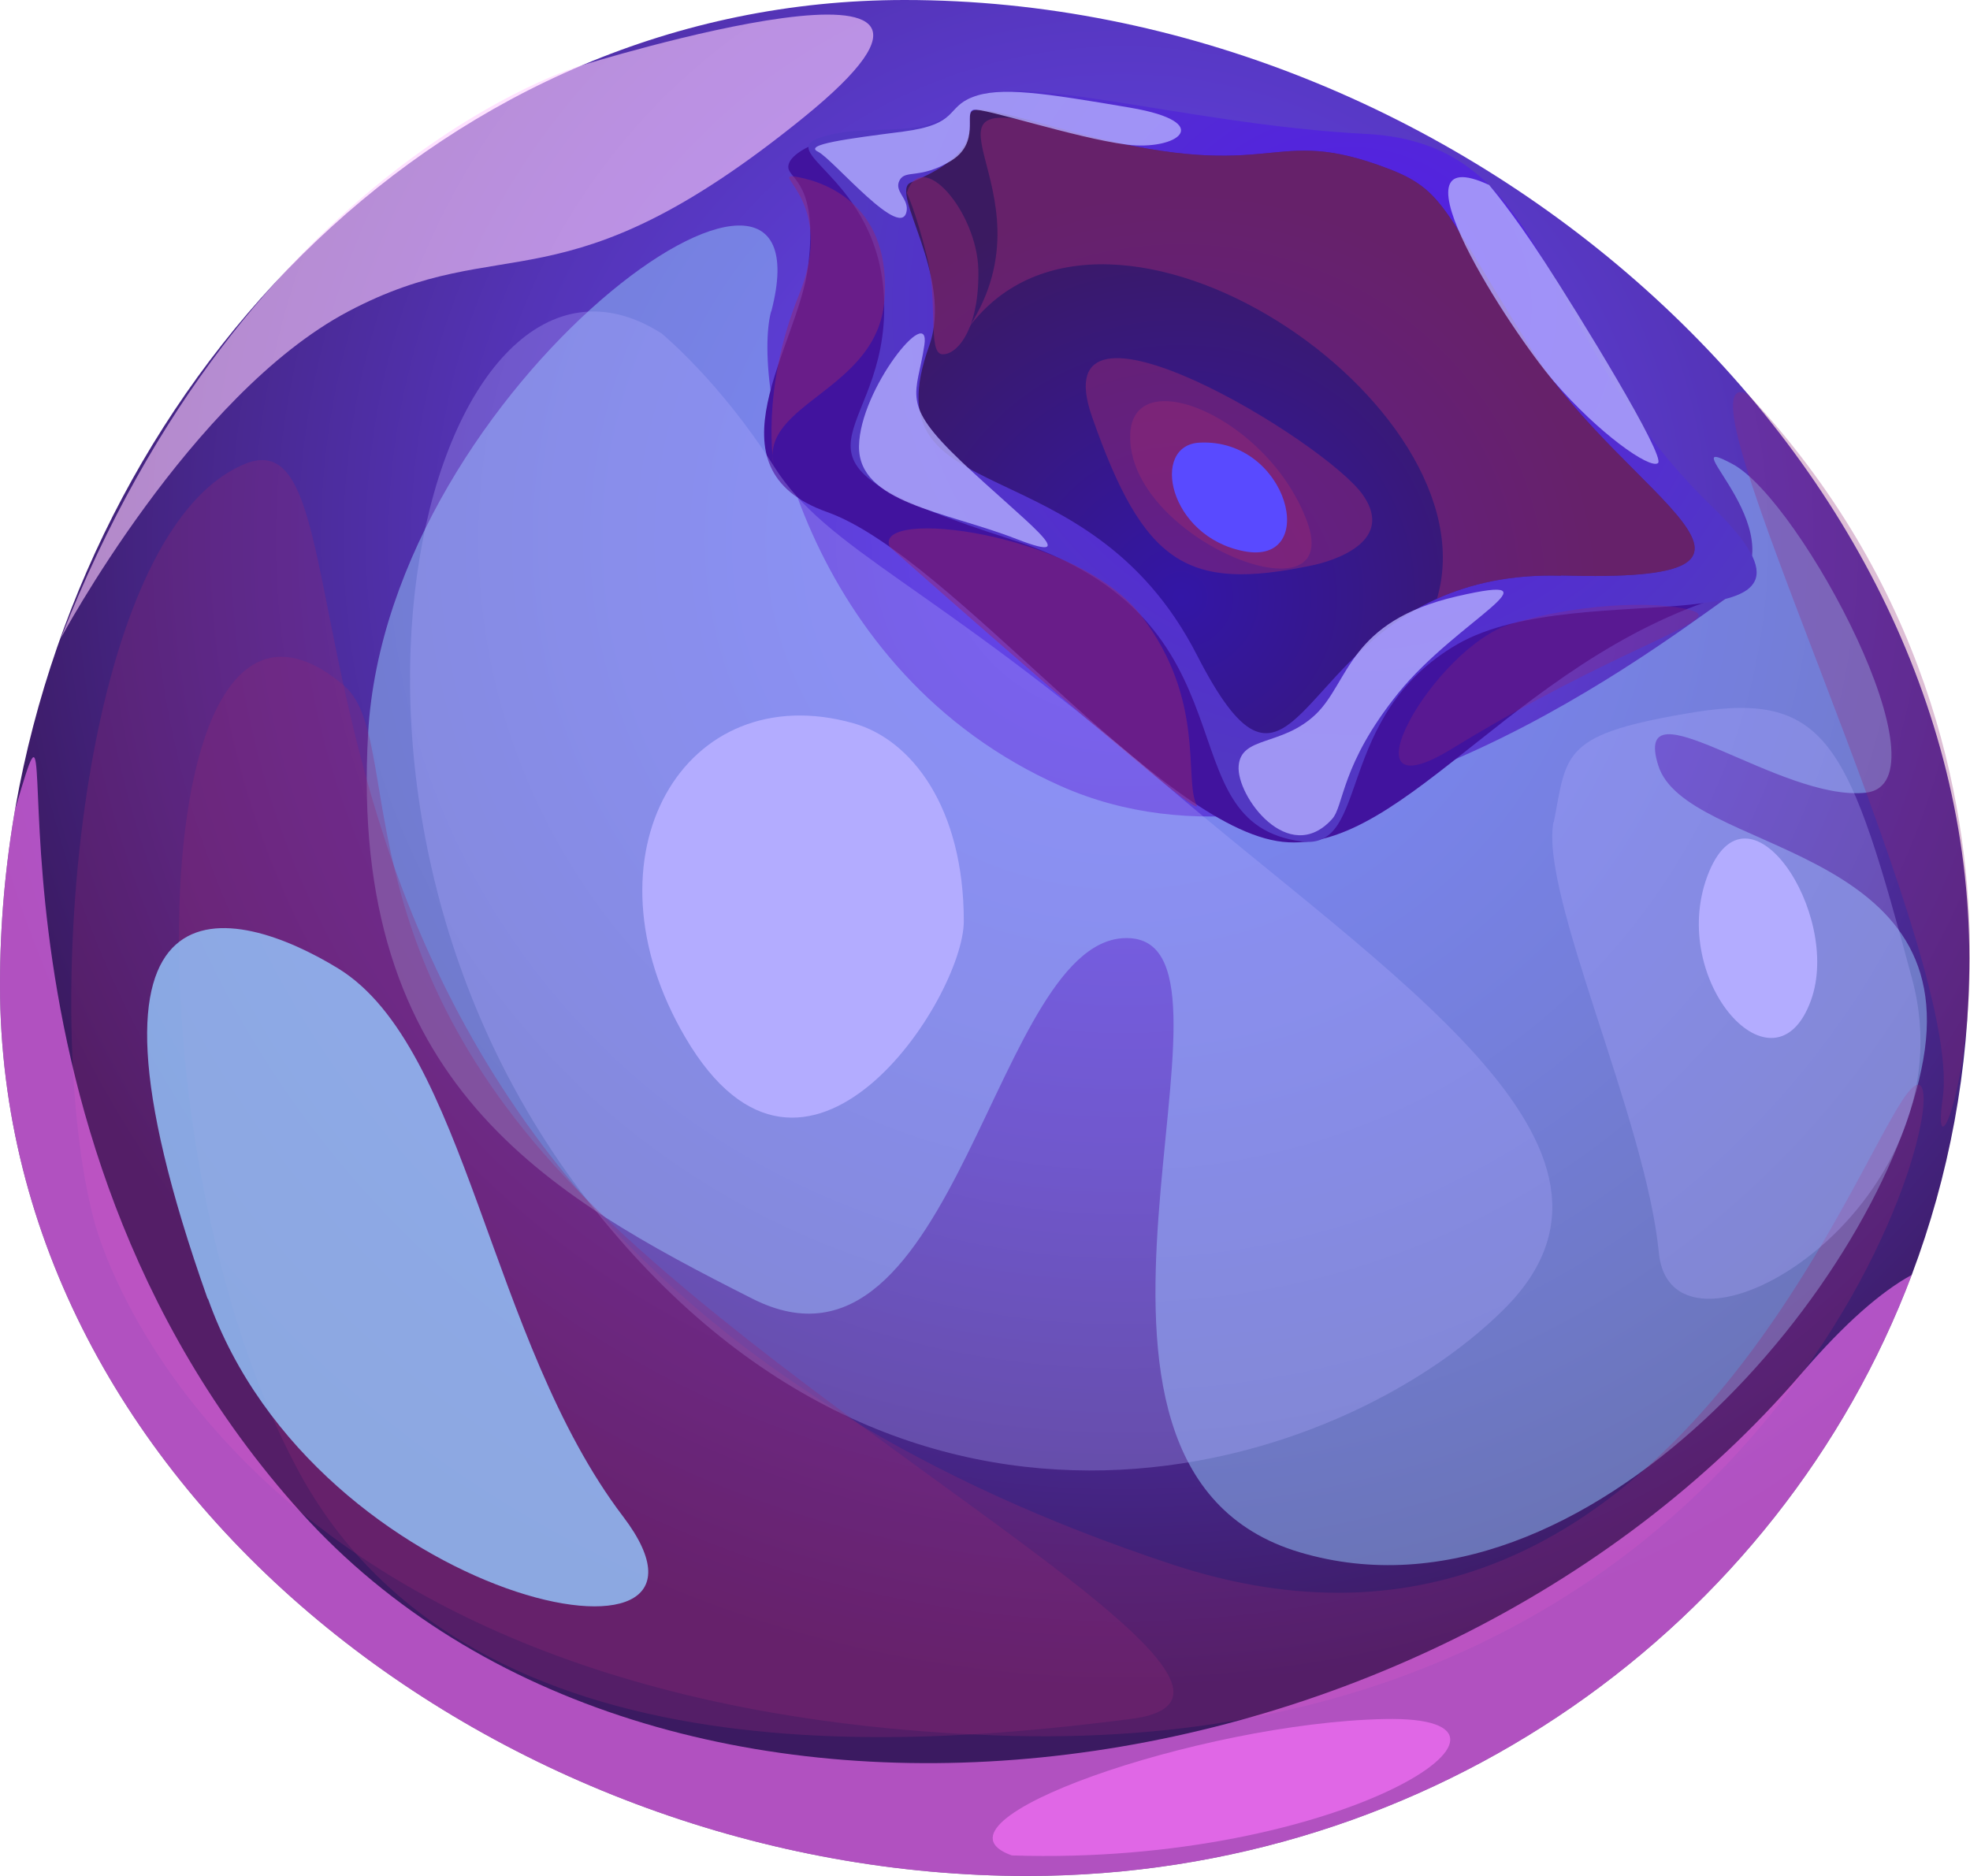 <svg width="21" height="20" viewBox="0 0 21 20" fill="none" xmlns="http://www.w3.org/2000/svg">
<path d="M20.993 10.217C20.993 11.404 20.775 12.54 20.379 13.592C18.968 17.333 15.275 20 10.948 20C5.398 20 0 15.905 0 10.5C0 9.86 0.056 9.23 0.165 8.605C0.988 3.967 4.75 0 9.643 0C15.569 0 20.993 4.816 20.993 10.217Z" fill="url(#paint0_radial_11_5365)"/>
<g style="mix-blend-mode:soft-light" opacity="0.5">
<path d="M8.222 3.32C8.899 0.727 4.136 4.089 3.924 7.817C3.713 11.546 5.831 12.739 8.021 13.846C10.211 14.953 10.594 9.918 12.044 10.002C13.495 10.085 10.802 15.647 13.861 16.551C16.92 17.455 20.088 13.614 20.501 11.301C20.914 8.985 17.967 9.091 17.677 8.161C17.386 7.232 18.978 8.551 19.89 8.451C20.802 8.348 19.196 5.337 18.47 4.948C17.743 4.558 19.289 5.746 18.39 6.386C17.492 7.026 14.063 9.599 11.314 8.383C8.566 7.167 8.014 4.105 8.219 3.323L8.222 3.32Z" fill="#96C9FF"/>
</g>
<path d="M18.628 6.283C16.246 6.884 14.991 9.117 13.673 8.975C12.355 8.831 10.138 5.929 8.817 5.459C7.496 4.99 8.513 3.696 8.615 2.834C8.721 1.972 8.424 1.914 8.404 1.792C8.387 1.67 8.615 1.567 8.615 1.567C8.615 1.567 11.232 1.213 11.565 1.116C11.899 1.02 15.85 1.933 16.117 2.525C16.385 3.117 18.625 6.286 18.625 6.286L18.628 6.283Z" fill="#41139E"/>
<path d="M13.884 8.972C12.365 8.782 13.488 6.617 10.773 5.749C8.06 4.88 9.388 4.768 9.425 3.342C9.461 1.917 8.219 1.637 8.751 1.464C9.283 1.29 9.871 1.525 10.264 1.11C10.657 0.692 12.566 1.325 14.565 1.428C16.564 1.531 16.362 3.571 18.242 5.392C19.903 7 16.858 6.106 15.536 6.868C14.215 7.634 14.611 9.062 13.881 8.972H13.884Z" fill="url(#paint1_radial_11_5365)"/>
<path d="M16.639 6.138C16.101 6.122 15.671 6.225 15.318 6.383C13.795 7.074 13.723 8.86 12.761 6.987C11.582 4.681 9.253 5.507 9.904 3.69C10.171 2.947 9.474 2.043 9.709 1.946C11.083 1.38 9.464 0.865 11.351 1.383C13.577 1.995 13.491 1.338 14.684 1.756C15.417 2.014 15.328 2.152 16.335 3.741C17.343 5.331 19.497 6.222 16.639 6.135V6.138Z" fill="url(#paint2_radial_11_5365)"/>
<g style="mix-blend-mode:multiply" opacity="0.5">
<path d="M16.64 6.138C16.101 6.122 15.671 6.225 15.318 6.383C15.936 4.298 11.806 1.525 10.33 3.487C11.298 1.988 9.464 0.865 11.351 1.383C13.577 1.995 13.491 1.338 14.684 1.756C15.417 2.014 15.328 2.152 16.335 3.741C17.343 5.331 19.497 6.222 16.64 6.135V6.138Z" fill="#912774"/>
</g>
<g style="mix-blend-mode:multiply" opacity="0.5">
<path d="M13.98 6.029C12.659 6.305 12.193 6.025 11.641 4.443C11.086 2.863 14.142 4.71 14.532 5.282C14.925 5.855 13.98 6.029 13.98 6.029Z" fill="#912774"/>
</g>
<g style="mix-blend-mode:multiply" opacity="0.5">
<path d="M12.048 4.629C12.077 3.848 13.528 4.456 13.934 5.562C14.34 6.669 12.005 5.746 12.048 4.629Z" fill="#912774"/>
</g>
<path d="M12.788 4.719C12.259 4.745 12.454 5.723 13.263 5.877C14.073 6.032 13.739 4.671 12.788 4.719Z" fill="#594AFF"/>
<g style="mix-blend-mode:multiply" opacity="0.5">
<path d="M9.666 2.056C9.824 1.56 10.416 2.265 10.429 2.876C10.442 3.487 10.214 3.78 10.049 3.777C9.884 3.777 10.003 3.217 9.881 2.734C9.762 2.252 9.666 2.056 9.666 2.056Z" fill="#912774"/>
</g>
<g style="mix-blend-mode:multiply" opacity="0.3">
<path d="M15.48 7.981C14.248 8.737 15.278 6.9 16.111 6.65C16.943 6.399 17.799 6.415 18.067 6.521C18.334 6.624 17.211 6.92 15.48 7.981Z" fill="#912774"/>
</g>
<g style="mix-blend-mode:multiply" opacity="0.5">
<path d="M9.484 5.829C9.303 5.408 11.479 5.672 12.167 6.566C12.854 7.46 12.619 8.306 12.755 8.58C12.89 8.853 9.481 5.829 9.481 5.829H9.484Z" fill="#912774"/>
</g>
<g style="mix-blend-mode:multiply" opacity="0.5">
<path d="M8.249 4.97C8.09 4.295 9.355 4.169 9.428 3.198C9.501 2.226 8.853 1.953 8.506 1.888C8.16 1.824 8.933 2.12 8.516 3.146C8.103 4.172 8.249 4.97 8.249 4.97Z" fill="#912774"/>
</g>
<g style="mix-blend-mode:soft-light" opacity="0.8">
<path d="M14.198 8.734C13.736 9.242 13.177 8.486 13.204 8.165C13.23 7.843 13.666 7.959 14.026 7.615C14.386 7.27 14.373 6.624 15.533 6.357C16.692 6.09 15.53 6.617 14.908 7.386C14.287 8.155 14.33 8.593 14.198 8.734Z" fill="#B3ACFF"/>
</g>
<g style="mix-blend-mode:soft-light" opacity="0.8">
<path d="M9.854 3.677C9.92 3.22 9.167 4.147 9.157 4.755C9.147 5.363 10.075 5.45 10.835 5.746C11.595 6.042 10.908 5.546 10.247 4.919C9.587 4.291 9.775 4.214 9.854 3.677Z" fill="#B3ACFF"/>
</g>
<g style="mix-blend-mode:soft-light" opacity="0.8">
<path d="M9.666 2.239C9.626 2.596 8.883 1.699 8.721 1.618C8.559 1.541 9.028 1.48 9.626 1.403C10.224 1.325 10.079 1.148 10.366 1.036C10.657 0.92 11.126 0.991 12.048 1.148C12.973 1.306 12.546 1.612 12.005 1.541C11.46 1.47 10.482 1.145 10.376 1.171C10.27 1.197 10.459 1.522 10.132 1.718C9.805 1.914 9.653 1.805 9.59 1.921C9.527 2.036 9.679 2.11 9.666 2.239Z" fill="#B3ACFF"/>
</g>
<g style="mix-blend-mode:soft-light" opacity="0.8">
<path d="M15.88 1.975C14.743 1.441 16.104 3.532 16.57 4.073C17.036 4.613 17.581 5.002 17.673 4.938C17.766 4.874 16.818 3.333 16.464 2.789C16.111 2.245 15.876 1.975 15.876 1.975H15.88Z" fill="#B3ACFF"/>
</g>
<g style="mix-blend-mode:multiply" opacity="0.3">
<path d="M1.001 13.006C0.429 10.851 0.839 5.684 2.606 4.948C4.374 4.211 1.767 13.129 12.49 16.677C17.967 18.488 19.979 11.613 20.442 11.565C20.904 11.517 18.968 18.816 10.601 18.501C2.233 18.186 1.001 13.006 1.001 13.006Z" fill="#912774"/>
</g>
<g style="mix-blend-mode:soft-light" opacity="0.3">
<path d="M7.053 3.555C4.641 2.017 2.848 8.396 6.263 12.797C9.679 17.198 14.294 15.683 16.028 13.962C17.766 12.241 14.783 10.394 12.355 8.306C9.924 6.218 8.82 5.874 8.249 4.97C7.677 4.069 7.053 3.555 7.053 3.555Z" fill="#B3ACFF"/>
</g>
<g style="mix-blend-mode:soft-light" opacity="0.6">
<path d="M20.379 13.592C18.968 17.333 15.275 20 10.948 20C5.398 20 0 15.905 0 10.5C0 9.86 0.056 9.23 0.165 8.605L0.172 8.593C0.829 6.331 -0.578 11.925 3.211 16.127C7 20.325 15.136 19.382 19.209 14.637C19.669 14.103 20.055 13.769 20.379 13.592Z" fill="#FF77FF"/>
</g>
<g style="mix-blend-mode:soft-light" opacity="0.6">
<path d="M10.786 19.781C9.768 19.418 12.791 18.369 14.757 18.327C16.722 18.285 14.297 19.897 10.786 19.781Z" fill="#FF77FF"/>
</g>
<g style="mix-blend-mode:multiply" opacity="0.3">
<path d="M3.664 7.306C1.513 5.495 1.321 12.228 3.178 15.676C5.034 19.125 10.026 18.581 12.048 18.327C14.066 18.076 8.952 15.474 6.263 12.797C3.574 10.121 4.328 7.866 3.664 7.306Z" fill="#912774"/>
</g>
<g style="mix-blend-mode:multiply" opacity="0.3">
<path d="M18.628 4.198C17.746 3.793 20.937 10.098 20.709 11.707C20.481 13.315 22.404 8.223 18.628 4.198Z" fill="#912774"/>
</g>
<g style="mix-blend-mode:soft-light" opacity="0.3">
<path d="M16.56 8.763C16.412 9.535 17.545 11.929 17.683 13.354C17.822 14.779 21.046 12.9 20.382 10.433C19.718 7.965 19.497 7.364 18.07 7.592C16.643 7.824 16.706 8.02 16.564 8.763H16.56Z" fill="#B3ACFF"/>
</g>
<g style="mix-blend-mode:soft-light">
<path d="M19.305 10.664C18.919 11.732 17.779 10.458 18.202 9.336C18.625 8.213 19.639 9.738 19.305 10.664Z" fill="#B3ACFF"/>
</g>
<g style="mix-blend-mode:soft-light">
<path d="M9.098 7.711C7.297 7.203 6.164 9.117 7.307 11.063C8.589 13.248 10.274 10.639 10.274 9.821C10.274 8.612 9.719 7.885 9.098 7.711Z" fill="#B3ACFF"/>
</g>
<g style="mix-blend-mode:soft-light" opacity="0.6">
<path d="M0.641 6.817C0.641 6.817 2.035 4.208 3.713 3.32C5.391 2.432 5.983 3.346 8.563 1.255C11.143 -0.836 6.197 0.698 6.197 0.698C6.197 0.698 2.639 1.737 0.644 6.814L0.641 6.817Z" fill="#FFCEFF"/>
</g>
<g style="mix-blend-mode:soft-light" opacity="0.8">
<path d="M2.213 13.846C0.548 9.149 2.507 9.651 3.607 10.326C4.975 11.169 5.213 14.29 6.643 16.169C8.07 18.047 3.37 17.102 2.217 13.846H2.213Z" fill="#96C9FF"/>
</g>
<defs>
<radialGradient id="paint0_radial_11_5365" cx="0" cy="0" r="1" gradientUnits="userSpaceOnUse" gradientTransform="translate(11.988 5.736) scale(12.616 12.286)">
<stop stop-color="#6445EC"/>
<stop offset="0.14" stop-color="#6243E5"/>
<stop offset="0.32" stop-color="#5C3DD4"/>
<stop offset="0.54" stop-color="#5434B7"/>
<stop offset="0.77" stop-color="#48288F"/>
<stop offset="1" stop-color="#3B1A61"/>
</radialGradient>
<radialGradient id="paint1_radial_11_5365" cx="0" cy="0" r="1" gradientUnits="userSpaceOnUse" gradientTransform="translate(14.393 3.262) scale(5.352 5.212)">
<stop stop-color="#541BEA"/>
<stop offset="1" stop-color="#5238C2"/>
</radialGradient>
<radialGradient id="paint2_radial_11_5365" cx="0" cy="0" r="1" gradientUnits="userSpaceOnUse" gradientTransform="translate(12.596 6.37) scale(4.423 4.308)">
<stop stop-color="#3316A6"/>
<stop offset="1" stop-color="#3B1A61"/>
</radialGradient>
</defs>
</svg>
